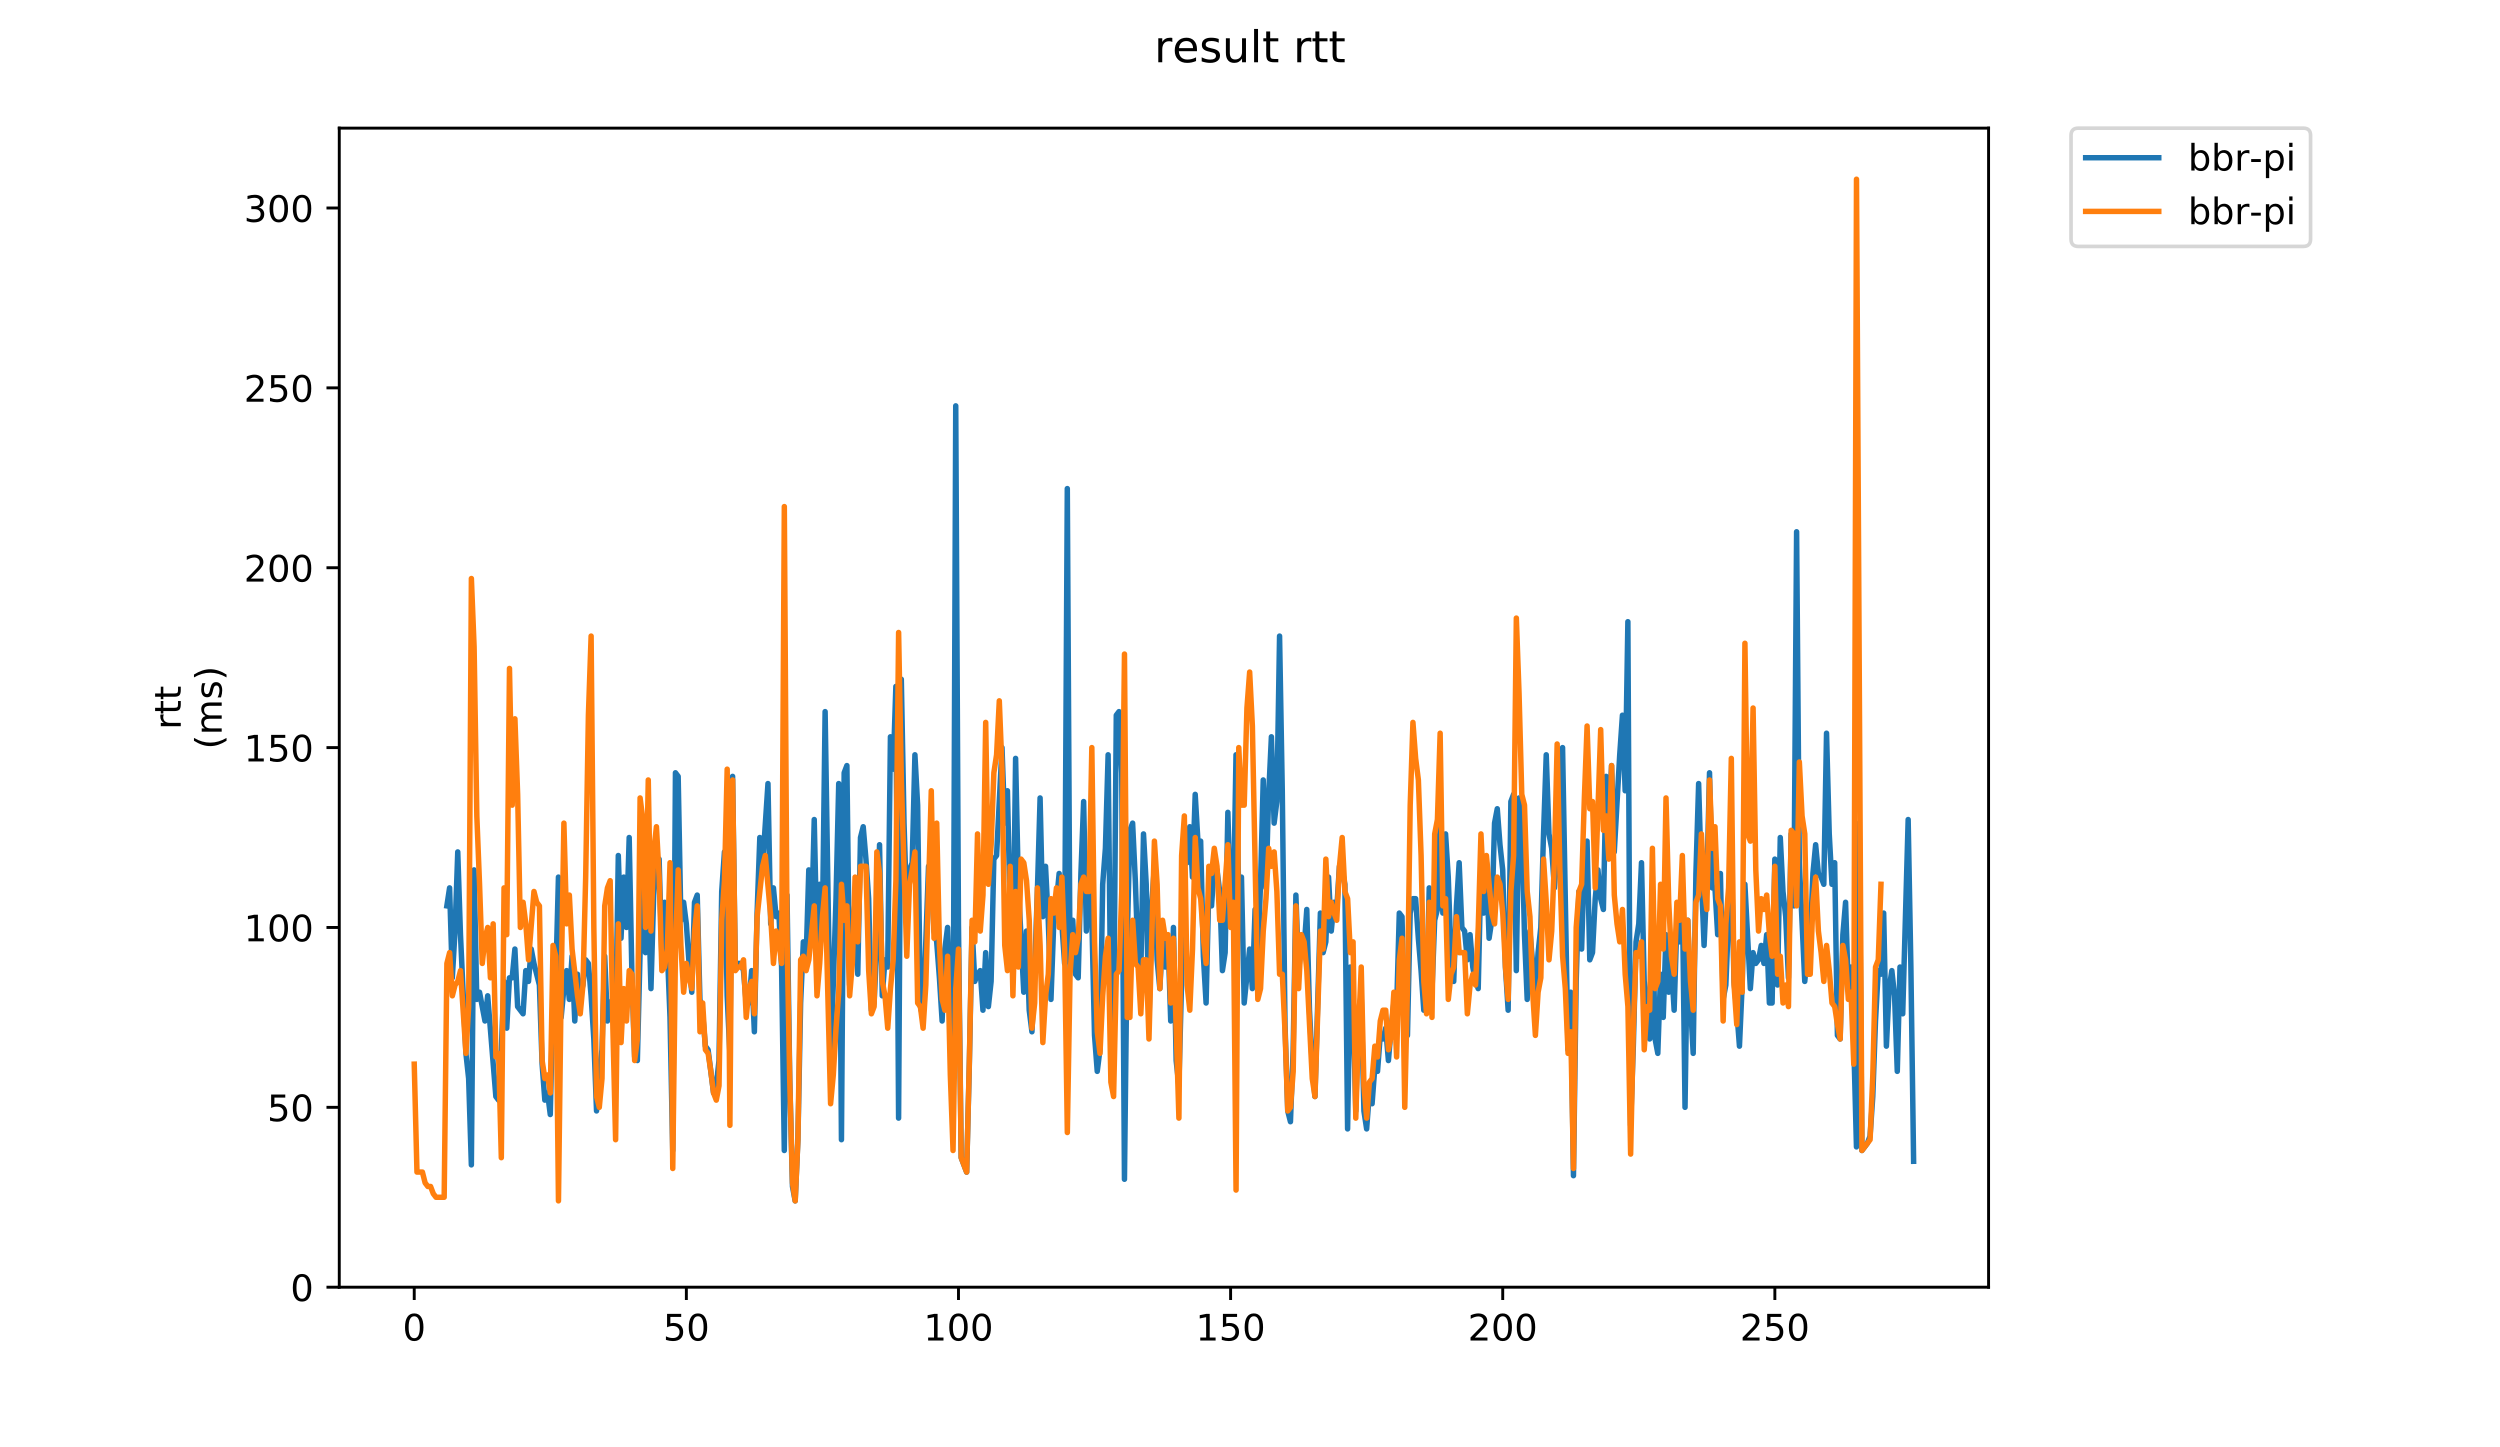 <?xml version="1.0" encoding="utf-8" standalone="no"?>
<!DOCTYPE svg PUBLIC "-//W3C//DTD SVG 1.1//EN"
  "http://www.w3.org/Graphics/SVG/1.1/DTD/svg11.dtd">
<!-- Created with matplotlib (https://matplotlib.org/) -->
<svg height="396pt" version="1.1" viewBox="0 0 684 396" width="684pt" xmlns="http://www.w3.org/2000/svg" xmlns:xlink="http://www.w3.org/1999/xlink">
 <defs>
  <style type="text/css">
*{stroke-linecap:butt;stroke-linejoin:round;}
  </style>
 </defs>
 <g id="figure_1">
  <g id="patch_1">
   <path d="M 0 396 
L 684 396 
L 684 0 
L 0 0 
z
" style="fill:#ffffff;"/>
  </g>
  <g id="axes_1">
   <g id="patch_2">
    <path d="M 92.824 352.174 
L 544.074 352.174 
L 544.074 35.062 
L 92.824 35.062 
z
" style="fill:#ffffff;"/>
   </g>
   <g id="matplotlib.axis_1">
    <g id="xtick_1">
     <g id="line2d_1">
      <defs>
       <path d="M 0 0 
L 0 3.5 
" id="m445459770a" style="stroke:#000000;stroke-width:0.8;"/>
      </defs>
      <g>
       <use style="stroke:#000000;stroke-width:0.8;" x="113.335" xlink:href="#m445459770a" y="352.174"/>
      </g>
     </g>
     <g id="text_1">
      <!-- 0 -->
      <defs>
       <path d="M 31.781 66.406 
Q 24.172 66.406 20.328 58.906 
Q 16.5 51.422 16.5 36.375 
Q 16.5 21.391 20.328 13.891 
Q 24.172 6.391 31.781 6.391 
Q 39.453 6.391 43.281 13.891 
Q 47.125 21.391 47.125 36.375 
Q 47.125 51.422 43.281 58.906 
Q 39.453 66.406 31.781 66.406 
z
M 31.781 74.219 
Q 44.047 74.219 50.516 64.516 
Q 56.984 54.828 56.984 36.375 
Q 56.984 17.969 50.516 8.266 
Q 44.047 -1.422 31.781 -1.422 
Q 19.531 -1.422 13.062 8.266 
Q 6.594 17.969 6.594 36.375 
Q 6.594 54.828 13.062 64.516 
Q 19.531 74.219 31.781 74.219 
z
" id="DejaVuSans-48"/>
      </defs>
      <g transform="translate(110.154 366.773)scale(0.1 -0.1)">
       <use xlink:href="#DejaVuSans-48"/>
      </g>
     </g>
    </g>
    <g id="xtick_2">
     <g id="line2d_2">
      <g>
       <use style="stroke:#000000;stroke-width:0.8;" x="187.788" xlink:href="#m445459770a" y="352.174"/>
      </g>
     </g>
     <g id="text_2">
      <!-- 50 -->
      <defs>
       <path d="M 10.797 72.906 
L 49.516 72.906 
L 49.516 64.594 
L 19.828 64.594 
L 19.828 46.734 
Q 21.969 47.469 24.109 47.828 
Q 26.266 48.188 28.422 48.188 
Q 40.625 48.188 47.75 41.5 
Q 54.891 34.812 54.891 23.391 
Q 54.891 11.625 47.562 5.094 
Q 40.234 -1.422 26.906 -1.422 
Q 22.312 -1.422 17.547 -0.641 
Q 12.797 0.141 7.719 1.703 
L 7.719 11.625 
Q 12.109 9.234 16.797 8.062 
Q 21.484 6.891 26.703 6.891 
Q 35.156 6.891 40.078 11.328 
Q 45.016 15.766 45.016 23.391 
Q 45.016 31 40.078 35.438 
Q 35.156 39.891 26.703 39.891 
Q 22.75 39.891 18.812 39.016 
Q 14.891 38.141 10.797 36.281 
z
" id="DejaVuSans-53"/>
      </defs>
      <g transform="translate(181.426 366.773)scale(0.1 -0.1)">
       <use xlink:href="#DejaVuSans-53"/>
       <use x="63.623" xlink:href="#DejaVuSans-48"/>
      </g>
     </g>
    </g>
    <g id="xtick_3">
     <g id="line2d_3">
      <g>
       <use style="stroke:#000000;stroke-width:0.8;" x="262.241" xlink:href="#m445459770a" y="352.174"/>
      </g>
     </g>
     <g id="text_3">
      <!-- 100 -->
      <defs>
       <path d="M 12.406 8.297 
L 28.516 8.297 
L 28.516 63.922 
L 10.984 60.406 
L 10.984 69.391 
L 28.422 72.906 
L 38.281 72.906 
L 38.281 8.297 
L 54.391 8.297 
L 54.391 0 
L 12.406 0 
z
" id="DejaVuSans-49"/>
      </defs>
      <g transform="translate(252.697 366.773)scale(0.1 -0.1)">
       <use xlink:href="#DejaVuSans-49"/>
       <use x="63.623" xlink:href="#DejaVuSans-48"/>
       <use x="127.246" xlink:href="#DejaVuSans-48"/>
      </g>
     </g>
    </g>
    <g id="xtick_4">
     <g id="line2d_4">
      <g>
       <use style="stroke:#000000;stroke-width:0.8;" x="336.694" xlink:href="#m445459770a" y="352.174"/>
      </g>
     </g>
     <g id="text_4">
      <!-- 150 -->
      <g transform="translate(327.15 366.773)scale(0.1 -0.1)">
       <use xlink:href="#DejaVuSans-49"/>
       <use x="63.623" xlink:href="#DejaVuSans-53"/>
       <use x="127.246" xlink:href="#DejaVuSans-48"/>
      </g>
     </g>
    </g>
    <g id="xtick_5">
     <g id="line2d_5">
      <g>
       <use style="stroke:#000000;stroke-width:0.8;" x="411.146" xlink:href="#m445459770a" y="352.174"/>
      </g>
     </g>
     <g id="text_5">
      <!-- 200 -->
      <defs>
       <path d="M 19.188 8.297 
L 53.609 8.297 
L 53.609 0 
L 7.328 0 
L 7.328 8.297 
Q 12.938 14.109 22.625 23.891 
Q 32.328 33.688 34.812 36.531 
Q 39.547 41.844 41.422 45.531 
Q 43.312 49.219 43.312 52.781 
Q 43.312 58.594 39.234 62.25 
Q 35.156 65.922 28.609 65.922 
Q 23.969 65.922 18.812 64.312 
Q 13.672 62.703 7.812 59.422 
L 7.812 69.391 
Q 13.766 71.781 18.938 73 
Q 24.125 74.219 28.422 74.219 
Q 39.75 74.219 46.484 68.547 
Q 53.219 62.891 53.219 53.422 
Q 53.219 48.922 51.531 44.891 
Q 49.859 40.875 45.406 35.406 
Q 44.188 33.984 37.641 27.219 
Q 31.109 20.453 19.188 8.297 
z
" id="DejaVuSans-50"/>
      </defs>
      <g transform="translate(401.603 366.773)scale(0.1 -0.1)">
       <use xlink:href="#DejaVuSans-50"/>
       <use x="63.623" xlink:href="#DejaVuSans-48"/>
       <use x="127.246" xlink:href="#DejaVuSans-48"/>
      </g>
     </g>
    </g>
    <g id="xtick_6">
     <g id="line2d_6">
      <g>
       <use style="stroke:#000000;stroke-width:0.8;" x="485.599" xlink:href="#m445459770a" y="352.174"/>
      </g>
     </g>
     <g id="text_6">
      <!-- 250 -->
      <g transform="translate(476.055 366.773)scale(0.1 -0.1)">
       <use xlink:href="#DejaVuSans-50"/>
       <use x="63.623" xlink:href="#DejaVuSans-53"/>
       <use x="127.246" xlink:href="#DejaVuSans-48"/>
      </g>
     </g>
    </g>
   </g>
   <g id="matplotlib.axis_2">
    <g id="ytick_1">
     <g id="line2d_7">
      <defs>
       <path d="M 0 0 
L -3.5 0 
" id="me72f654616" style="stroke:#000000;stroke-width:0.8;"/>
      </defs>
      <g>
       <use style="stroke:#000000;stroke-width:0.8;" x="92.824" xlink:href="#me72f654616" y="352.174"/>
      </g>
     </g>
     <g id="text_7">
      <!-- 0 -->
      <g transform="translate(79.461 355.973)scale(0.1 -0.1)">
       <use xlink:href="#DejaVuSans-48"/>
      </g>
     </g>
    </g>
    <g id="ytick_2">
     <g id="line2d_8">
      <g>
       <use style="stroke:#000000;stroke-width:0.8;" x="92.824" xlink:href="#me72f654616" y="302.964"/>
      </g>
     </g>
     <g id="text_8">
      <!-- 50 -->
      <g transform="translate(73.099 306.763)scale(0.1 -0.1)">
       <use xlink:href="#DejaVuSans-53"/>
       <use x="63.623" xlink:href="#DejaVuSans-48"/>
      </g>
     </g>
    </g>
    <g id="ytick_3">
     <g id="line2d_9">
      <g>
       <use style="stroke:#000000;stroke-width:0.8;" x="92.824" xlink:href="#me72f654616" y="253.753"/>
      </g>
     </g>
     <g id="text_9">
      <!-- 100 -->
      <g transform="translate(66.736 257.553)scale(0.1 -0.1)">
       <use xlink:href="#DejaVuSans-49"/>
       <use x="63.623" xlink:href="#DejaVuSans-48"/>
       <use x="127.246" xlink:href="#DejaVuSans-48"/>
      </g>
     </g>
    </g>
    <g id="ytick_4">
     <g id="line2d_10">
      <g>
       <use style="stroke:#000000;stroke-width:0.8;" x="92.824" xlink:href="#me72f654616" y="204.543"/>
      </g>
     </g>
     <g id="text_10">
      <!-- 150 -->
      <g transform="translate(66.736 208.342)scale(0.1 -0.1)">
       <use xlink:href="#DejaVuSans-49"/>
       <use x="63.623" xlink:href="#DejaVuSans-53"/>
       <use x="127.246" xlink:href="#DejaVuSans-48"/>
      </g>
     </g>
    </g>
    <g id="ytick_5">
     <g id="line2d_11">
      <g>
       <use style="stroke:#000000;stroke-width:0.8;" x="92.824" xlink:href="#me72f654616" y="155.333"/>
      </g>
     </g>
     <g id="text_11">
      <!-- 200 -->
      <g transform="translate(66.736 159.132)scale(0.1 -0.1)">
       <use xlink:href="#DejaVuSans-50"/>
       <use x="63.623" xlink:href="#DejaVuSans-48"/>
       <use x="127.246" xlink:href="#DejaVuSans-48"/>
      </g>
     </g>
    </g>
    <g id="ytick_6">
     <g id="line2d_12">
      <g>
       <use style="stroke:#000000;stroke-width:0.8;" x="92.824" xlink:href="#me72f654616" y="106.122"/>
      </g>
     </g>
     <g id="text_12">
      <!-- 250 -->
      <g transform="translate(66.736 109.922)scale(0.1 -0.1)">
       <use xlink:href="#DejaVuSans-50"/>
       <use x="63.623" xlink:href="#DejaVuSans-53"/>
       <use x="127.246" xlink:href="#DejaVuSans-48"/>
      </g>
     </g>
    </g>
    <g id="ytick_7">
     <g id="line2d_13">
      <g>
       <use style="stroke:#000000;stroke-width:0.8;" x="92.824" xlink:href="#me72f654616" y="56.912"/>
      </g>
     </g>
     <g id="text_13">
      <!-- 300 -->
      <defs>
       <path d="M 40.578 39.312 
Q 47.656 37.797 51.625 33 
Q 55.609 28.219 55.609 21.188 
Q 55.609 10.406 48.188 4.484 
Q 40.766 -1.422 27.094 -1.422 
Q 22.516 -1.422 17.656 -0.516 
Q 12.797 0.391 7.625 2.203 
L 7.625 11.719 
Q 11.719 9.328 16.594 8.109 
Q 21.484 6.891 26.812 6.891 
Q 36.078 6.891 40.938 10.547 
Q 45.797 14.203 45.797 21.188 
Q 45.797 27.641 41.281 31.266 
Q 36.766 34.906 28.719 34.906 
L 20.219 34.906 
L 20.219 43.016 
L 29.109 43.016 
Q 36.375 43.016 40.234 45.922 
Q 44.094 48.828 44.094 54.297 
Q 44.094 59.906 40.109 62.906 
Q 36.141 65.922 28.719 65.922 
Q 24.656 65.922 20.016 65.031 
Q 15.375 64.156 9.812 62.312 
L 9.812 71.094 
Q 15.438 72.656 20.344 73.438 
Q 25.25 74.219 29.594 74.219 
Q 40.828 74.219 47.359 69.109 
Q 53.906 64.016 53.906 55.328 
Q 53.906 49.266 50.438 45.094 
Q 46.969 40.922 40.578 39.312 
z
" id="DejaVuSans-51"/>
      </defs>
      <g transform="translate(66.736 60.711)scale(0.1 -0.1)">
       <use xlink:href="#DejaVuSans-51"/>
       <use x="63.623" xlink:href="#DejaVuSans-48"/>
       <use x="127.246" xlink:href="#DejaVuSans-48"/>
      </g>
     </g>
    </g>
    <g id="text_14">
     <!-- rtt -->
     <defs>
      <path d="M 41.109 46.297 
Q 39.594 47.172 37.812 47.578 
Q 36.031 48 33.891 48 
Q 26.266 48 22.188 43.047 
Q 18.109 38.094 18.109 28.812 
L 18.109 0 
L 9.078 0 
L 9.078 54.688 
L 18.109 54.688 
L 18.109 46.188 
Q 20.953 51.172 25.484 53.578 
Q 30.031 56 36.531 56 
Q 37.453 56 38.578 55.875 
Q 39.703 55.766 41.062 55.516 
z
" id="DejaVuSans-114"/>
      <path d="M 18.312 70.219 
L 18.312 54.688 
L 36.812 54.688 
L 36.812 47.703 
L 18.312 47.703 
L 18.312 18.016 
Q 18.312 11.328 20.141 9.422 
Q 21.969 7.516 27.594 7.516 
L 36.812 7.516 
L 36.812 0 
L 27.594 0 
Q 17.188 0 13.234 3.875 
Q 9.281 7.766 9.281 18.016 
L 9.281 47.703 
L 2.688 47.703 
L 2.688 54.688 
L 9.281 54.688 
L 9.281 70.219 
z
" id="DejaVuSans-116"/>
     </defs>
     <g transform="translate(49.459 199.594)rotate(-90)scale(0.1 -0.1)">
      <use xlink:href="#DejaVuSans-114"/>
      <use x="41.113" xlink:href="#DejaVuSans-116"/>
      <use x="80.322" xlink:href="#DejaVuSans-116"/>
     </g>
     <!-- (ms) -->
     <defs>
      <path d="M 31 75.875 
Q 24.469 64.656 21.281 53.656 
Q 18.109 42.672 18.109 31.391 
Q 18.109 20.125 21.312 9.062 
Q 24.516 -2 31 -13.188 
L 23.188 -13.188 
Q 15.875 -1.703 12.234 9.375 
Q 8.594 20.453 8.594 31.391 
Q 8.594 42.281 12.203 53.312 
Q 15.828 64.359 23.188 75.875 
z
" id="DejaVuSans-40"/>
      <path d="M 52 44.188 
Q 55.375 50.25 60.062 53.125 
Q 64.75 56 71.094 56 
Q 79.641 56 84.281 50.016 
Q 88.922 44.047 88.922 33.016 
L 88.922 0 
L 79.891 0 
L 79.891 32.719 
Q 79.891 40.578 77.094 44.375 
Q 74.312 48.188 68.609 48.188 
Q 61.625 48.188 57.562 43.547 
Q 53.516 38.922 53.516 30.906 
L 53.516 0 
L 44.484 0 
L 44.484 32.719 
Q 44.484 40.625 41.703 44.406 
Q 38.922 48.188 33.109 48.188 
Q 26.219 48.188 22.156 43.531 
Q 18.109 38.875 18.109 30.906 
L 18.109 0 
L 9.078 0 
L 9.078 54.688 
L 18.109 54.688 
L 18.109 46.188 
Q 21.188 51.219 25.484 53.609 
Q 29.781 56 35.688 56 
Q 41.656 56 45.828 52.969 
Q 50 49.953 52 44.188 
z
" id="DejaVuSans-109"/>
      <path d="M 44.281 53.078 
L 44.281 44.578 
Q 40.484 46.531 36.375 47.5 
Q 32.281 48.484 27.875 48.484 
Q 21.188 48.484 17.844 46.438 
Q 14.5 44.391 14.5 40.281 
Q 14.5 37.156 16.891 35.375 
Q 19.281 33.594 26.516 31.984 
L 29.594 31.297 
Q 39.156 29.25 43.188 25.516 
Q 47.219 21.781 47.219 15.094 
Q 47.219 7.469 41.188 3.016 
Q 35.156 -1.422 24.609 -1.422 
Q 20.219 -1.422 15.453 -0.562 
Q 10.688 0.297 5.422 2 
L 5.422 11.281 
Q 10.406 8.688 15.234 7.391 
Q 20.062 6.109 24.812 6.109 
Q 31.156 6.109 34.562 8.281 
Q 37.984 10.453 37.984 14.406 
Q 37.984 18.062 35.516 20.016 
Q 33.062 21.969 24.703 23.781 
L 21.578 24.516 
Q 13.234 26.266 9.516 29.906 
Q 5.812 33.547 5.812 39.891 
Q 5.812 47.609 11.281 51.797 
Q 16.75 56 26.812 56 
Q 31.781 56 36.172 55.266 
Q 40.578 54.547 44.281 53.078 
z
" id="DejaVuSans-115"/>
      <path d="M 8.016 75.875 
L 15.828 75.875 
Q 23.141 64.359 26.781 53.312 
Q 30.422 42.281 30.422 31.391 
Q 30.422 20.453 26.781 9.375 
Q 23.141 -1.703 15.828 -13.188 
L 8.016 -13.188 
Q 14.5 -2 17.703 9.062 
Q 20.906 20.125 20.906 31.391 
Q 20.906 42.672 17.703 53.656 
Q 14.5 64.656 8.016 75.875 
z
" id="DejaVuSans-41"/>
     </defs>
     <g transform="translate(60.657 204.995)rotate(-90)scale(0.1 -0.1)">
      <use xlink:href="#DejaVuSans-40"/>
      <use x="39.014" xlink:href="#DejaVuSans-109"/>
      <use x="136.426" xlink:href="#DejaVuSans-115"/>
      <use x="188.525" xlink:href="#DejaVuSans-41"/>
     </g>
    </g>
   </g>
   <g id="line2d_14">
    <path clip-path="url(#pecdb3841db)" d="M 122.262 247.848 
L 123.007 242.927 
L 123.751 267.532 
L 124.496 254.738 
L 125.24 233.085 
L 125.985 255.722 
L 127.474 288.201 
L 128.218 295.09 
L 128.963 318.711 
L 129.707 238.006 
L 130.452 273.438 
L 131.196 271.469 
L 132.686 279.343 
L 133.43 272.453 
L 135.664 300.011 
L 136.408 300.995 
L 137.153 287.216 
L 137.897 268.517 
L 138.642 281.311 
L 139.386 267.532 
L 140.131 267.532 
L 140.875 259.659 
L 141.62 275.406 
L 143.109 277.374 
L 143.853 265.564 
L 144.598 268.517 
L 145.343 259.659 
L 146.087 263.595 
L 147.576 269.501 
L 148.321 291.153 
L 149.065 300.995 
L 149.81 299.027 
L 150.554 304.932 
L 151.299 272.453 
L 152.043 268.517 
L 152.788 239.975 
L 153.532 278.359 
L 154.277 270.485 
L 155.021 265.564 
L 155.766 273.438 
L 156.51 261.627 
L 157.255 279.343 
L 157.999 266.548 
L 158.744 272.453 
L 159.489 269.501 
L 160.233 262.611 
L 160.978 263.595 
L 161.722 272.453 
L 162.467 284.264 
L 163.211 303.948 
L 163.956 293.122 
L 164.7 287.216 
L 165.445 261.627 
L 166.189 279.343 
L 166.934 274.422 
L 167.678 273.438 
L 168.423 281.311 
L 169.167 234.069 
L 169.912 256.706 
L 170.656 239.975 
L 171.401 253.753 
L 172.146 229.148 
L 172.89 266.548 
L 173.635 289.185 
L 174.379 290.169 
L 175.124 260.643 
L 175.868 226.196 
L 176.613 260.643 
L 177.357 243.911 
L 178.102 270.485 
L 178.846 244.896 
L 179.591 236.038 
L 180.335 235.053 
L 181.08 261.627 
L 181.824 246.864 
L 182.569 259.659 
L 183.313 278.359 
L 184.058 314.774 
L 184.802 211.432 
L 185.547 212.417 
L 186.292 251.785 
L 187.036 246.864 
L 187.781 252.769 
L 188.525 263.595 
L 189.27 271.469 
L 190.014 246.864 
L 190.759 244.896 
L 191.503 273.438 
L 192.248 277.374 
L 192.992 286.232 
L 193.737 287.216 
L 195.226 299.027 
L 195.97 297.059 
L 196.715 290.169 
L 197.459 243.911 
L 198.204 233.085 
L 198.949 272.453 
L 199.693 288.201 
L 200.438 212.417 
L 201.182 264.58 
L 201.927 263.595 
L 202.671 263.595 
L 203.416 265.564 
L 204.16 274.422 
L 204.905 274.422 
L 205.649 265.564 
L 206.394 282.295 
L 207.138 249.817 
L 207.883 229.148 
L 208.627 237.022 
L 210.116 214.385 
L 210.861 252.769 
L 211.605 242.927 
L 212.35 250.801 
L 213.095 249.817 
L 213.839 264.58 
L 214.584 314.774 
L 215.328 244.896 
L 216.073 295.09 
L 216.817 324.616 
L 217.562 328.553 
L 218.306 311.822 
L 219.051 274.422 
L 219.795 257.69 
L 220.54 262.611 
L 221.284 238.006 
L 222.029 253.753 
L 222.773 224.227 
L 223.518 258.674 
L 224.262 241.943 
L 225.007 253.753 
L 225.751 194.701 
L 227.241 288.201 
L 227.985 269.501 
L 228.73 245.88 
L 229.474 214.385 
L 230.219 311.822 
L 230.963 211.432 
L 231.708 209.464 
L 232.452 269.501 
L 233.197 254.738 
L 233.941 246.864 
L 234.686 266.548 
L 235.43 229.148 
L 236.175 226.196 
L 236.919 235.053 
L 237.664 245.88 
L 238.408 276.39 
L 239.153 274.422 
L 239.898 258.674 
L 240.642 231.117 
L 241.387 272.453 
L 242.131 262.611 
L 242.876 264.58 
L 243.62 201.59 
L 244.365 210.448 
L 245.109 187.812 
L 245.854 305.916 
L 246.598 185.843 
L 247.343 225.211 
L 248.087 248.832 
L 248.832 238.006 
L 249.576 236.038 
L 250.321 206.511 
L 251.065 220.29 
L 251.81 275.406 
L 252.554 278.359 
L 254.044 237.022 
L 254.788 238.99 
L 255.533 254.738 
L 256.277 257.69 
L 257.022 267.532 
L 257.766 279.343 
L 258.511 259.659 
L 259.255 253.753 
L 260.744 297.059 
L 261.489 111.043 
L 262.233 252.769 
L 262.978 316.743 
L 264.467 320.68 
L 265.211 291.153 
L 265.956 253.753 
L 266.701 268.517 
L 267.445 266.548 
L 268.19 265.564 
L 268.934 276.39 
L 269.679 260.643 
L 270.423 275.406 
L 271.168 268.517 
L 271.912 235.053 
L 272.657 234.069 
L 274.146 204.543 
L 274.89 225.211 
L 275.635 216.354 
L 276.379 249.817 
L 277.124 264.58 
L 277.868 207.496 
L 278.613 241.943 
L 280.102 271.469 
L 280.847 254.738 
L 281.591 276.39 
L 282.336 282.295 
L 283.08 265.564 
L 283.825 243.911 
L 284.569 218.322 
L 285.314 250.801 
L 286.058 237.022 
L 286.803 251.785 
L 287.547 273.438 
L 288.292 252.769 
L 289.036 246.864 
L 289.781 238.99 
L 290.525 252.769 
L 291.27 263.595 
L 292.014 133.68 
L 292.759 265.564 
L 293.504 251.785 
L 294.248 266.548 
L 294.993 267.532 
L 295.737 238.99 
L 296.482 219.306 
L 297.226 254.738 
L 297.971 239.975 
L 298.715 250.801 
L 299.46 283.28 
L 300.204 293.122 
L 300.949 287.216 
L 301.693 241.943 
L 302.438 232.101 
L 303.182 206.511 
L 303.927 277.374 
L 304.671 284.264 
L 305.416 195.685 
L 306.16 194.701 
L 306.905 211.432 
L 307.65 322.648 
L 308.394 257.69 
L 309.139 227.18 
L 309.883 225.211 
L 310.628 240.959 
L 311.372 262.611 
L 312.117 266.548 
L 312.861 228.164 
L 313.606 241.943 
L 314.35 280.327 
L 315.095 247.848 
L 315.839 237.022 
L 316.584 262.611 
L 317.328 270.485 
L 318.073 256.706 
L 318.817 264.58 
L 319.562 256.706 
L 320.307 279.343 
L 321.051 253.753 
L 321.796 290.169 
L 322.54 297.059 
L 323.285 268.517 
L 324.029 227.18 
L 324.774 236.038 
L 325.518 226.196 
L 326.263 239.975 
L 327.007 217.338 
L 327.752 230.132 
L 328.496 230.132 
L 329.241 261.627 
L 329.985 274.422 
L 330.73 242.927 
L 331.474 247.848 
L 332.219 237.022 
L 332.963 238.006 
L 333.708 243.911 
L 334.453 265.564 
L 335.197 260.643 
L 335.942 222.259 
L 336.686 248.832 
L 337.431 249.817 
L 338.175 206.511 
L 338.92 244.896 
L 339.664 239.975 
L 340.409 274.422 
L 341.898 259.659 
L 342.642 270.485 
L 343.387 248.832 
L 344.131 262.611 
L 344.876 241.943 
L 345.62 213.401 
L 346.365 242.927 
L 347.109 217.338 
L 347.854 201.59 
L 348.599 225.211 
L 349.343 219.306 
L 350.088 174.033 
L 350.832 216.354 
L 351.577 280.327 
L 352.321 303.948 
L 353.066 306.901 
L 353.81 287.216 
L 354.555 244.896 
L 355.299 265.564 
L 356.044 258.674 
L 356.788 259.659 
L 357.533 248.832 
L 358.277 276.39 
L 359.022 291.153 
L 359.766 300.011 
L 361.256 249.817 
L 362 260.643 
L 362.745 257.69 
L 363.489 239.975 
L 364.234 254.738 
L 364.978 246.864 
L 365.723 248.832 
L 366.467 237.022 
L 367.212 238.006 
L 367.956 241.943 
L 368.701 308.869 
L 369.445 264.58 
L 370.19 273.438 
L 370.934 303.948 
L 371.679 276.39 
L 372.423 272.453 
L 373.168 303.948 
L 373.912 308.869 
L 374.657 299.027 
L 375.402 301.98 
L 376.146 292.138 
L 376.891 293.122 
L 377.635 283.28 
L 378.38 284.264 
L 379.124 281.311 
L 379.869 290.169 
L 380.613 281.311 
L 381.358 274.422 
L 382.102 276.39 
L 382.847 249.817 
L 383.591 250.801 
L 384.336 284.264 
L 385.08 283.28 
L 385.825 249.817 
L 386.569 245.88 
L 387.314 245.88 
L 388.059 256.706 
L 388.803 265.564 
L 389.548 276.39 
L 390.292 274.422 
L 391.037 242.927 
L 391.781 271.469 
L 392.526 251.785 
L 393.27 248.832 
L 394.015 225.211 
L 394.759 249.817 
L 395.504 228.164 
L 396.248 239.975 
L 396.993 261.627 
L 397.737 268.517 
L 398.482 247.848 
L 399.226 236.038 
L 399.971 253.753 
L 400.715 254.738 
L 401.46 262.611 
L 402.205 255.722 
L 402.949 264.58 
L 403.694 268.517 
L 404.438 270.485 
L 405.183 238.006 
L 405.927 249.817 
L 406.672 236.038 
L 407.416 256.706 
L 408.161 251.785 
L 408.905 225.211 
L 409.65 221.275 
L 410.394 231.117 
L 411.139 238.006 
L 411.883 264.58 
L 412.628 276.39 
L 413.372 219.306 
L 414.117 217.338 
L 414.862 265.564 
L 415.606 218.322 
L 416.351 225.211 
L 417.095 255.722 
L 417.84 273.438 
L 418.584 254.738 
L 420.073 272.453 
L 420.818 260.643 
L 421.562 253.753 
L 422.307 228.164 
L 423.051 206.511 
L 423.796 228.164 
L 424.54 232.101 
L 425.285 242.927 
L 426.029 233.085 
L 426.774 229.148 
L 427.518 204.543 
L 429.008 287.216 
L 429.752 271.469 
L 430.497 321.664 
L 431.241 268.517 
L 431.986 243.911 
L 432.73 259.659 
L 433.475 235.053 
L 434.219 230.132 
L 434.964 262.611 
L 435.708 260.643 
L 436.453 245.88 
L 437.197 238.006 
L 437.942 245.88 
L 438.686 248.832 
L 439.431 212.417 
L 440.175 227.18 
L 440.92 209.464 
L 441.665 233.085 
L 443.154 206.511 
L 443.898 195.685 
L 444.643 216.354 
L 445.387 170.096 
L 446.132 307.885 
L 446.876 286.232 
L 447.621 257.69 
L 448.365 252.769 
L 449.11 236.038 
L 449.854 268.517 
L 450.599 273.438 
L 451.343 284.264 
L 452.088 247.848 
L 452.832 284.264 
L 453.577 288.201 
L 454.321 266.548 
L 455.066 278.359 
L 455.811 255.722 
L 456.555 271.469 
L 457.3 263.595 
L 458.044 276.39 
L 458.789 252.769 
L 459.533 257.69 
L 460.278 243.911 
L 461.022 302.964 
L 461.767 251.785 
L 462.511 274.422 
L 463.256 288.201 
L 464 238.99 
L 464.745 214.385 
L 465.489 239.975 
L 466.234 258.674 
L 466.978 241.943 
L 467.723 211.432 
L 468.467 242.927 
L 469.212 242.927 
L 469.957 255.722 
L 470.701 238.99 
L 471.446 273.438 
L 472.19 269.501 
L 473.679 233.085 
L 474.424 268.517 
L 475.168 276.39 
L 475.913 286.232 
L 476.657 269.501 
L 477.402 241.943 
L 478.891 270.485 
L 479.635 260.643 
L 480.38 263.595 
L 481.124 262.611 
L 481.869 258.674 
L 482.614 263.595 
L 483.358 255.722 
L 484.103 274.422 
L 484.847 274.422 
L 485.592 235.053 
L 486.336 269.501 
L 487.081 229.148 
L 487.825 243.911 
L 488.57 250.801 
L 489.314 267.532 
L 490.059 228.164 
L 490.803 247.848 
L 491.548 145.491 
L 492.292 236.038 
L 493.781 268.517 
L 494.526 260.643 
L 495.27 257.69 
L 496.015 238.99 
L 496.76 231.117 
L 497.504 238.99 
L 498.249 239.975 
L 498.993 241.943 
L 499.738 200.606 
L 500.482 228.164 
L 501.227 241.943 
L 501.971 236.038 
L 502.716 283.28 
L 503.46 284.264 
L 504.205 255.722 
L 504.949 246.864 
L 505.694 270.485 
L 506.438 264.58 
L 507.183 285.248 
L 507.927 313.79 
L 508.672 225.211 
L 509.417 314.774 
L 510.906 312.806 
L 511.65 310.837 
L 512.395 300.011 
L 513.139 279.343 
L 513.884 265.564 
L 514.628 266.548 
L 515.373 249.817 
L 516.117 286.232 
L 516.862 270.485 
L 517.606 265.564 
L 518.351 272.453 
L 519.095 293.122 
L 519.84 264.58 
L 520.584 277.374 
L 522.073 224.227 
L 522.818 264.58 
L 523.563 317.727 
L 523.563 317.727 
" style="fill:none;stroke:#1f77b4;stroke-linecap:square;stroke-width:1.5;"/>
   </g>
   <g id="line2d_15">
    <path clip-path="url(#pecdb3841db)" d="M 113.335 291.153 
L 114.08 320.68 
L 115.569 320.68 
L 116.313 323.632 
L 117.058 324.616 
L 117.802 324.616 
L 118.547 326.585 
L 119.291 327.569 
L 121.525 327.569 
L 122.27 263.595 
L 123.014 260.643 
L 123.759 272.453 
L 124.503 269.501 
L 125.248 268.517 
L 125.992 265.564 
L 127.481 288.201 
L 128.226 275.406 
L 128.97 158.285 
L 129.715 176.985 
L 130.459 223.243 
L 131.204 241.943 
L 131.948 263.595 
L 132.693 256.706 
L 133.438 253.753 
L 134.182 267.532 
L 134.927 252.769 
L 135.671 289.185 
L 136.416 288.201 
L 137.16 316.743 
L 137.905 242.927 
L 138.649 255.722 
L 139.394 182.89 
L 140.138 220.29 
L 140.883 196.669 
L 141.627 217.338 
L 142.372 253.753 
L 143.116 246.864 
L 143.861 252.769 
L 144.605 262.611 
L 146.094 243.911 
L 146.839 246.864 
L 147.584 247.848 
L 148.328 290.169 
L 149.073 295.09 
L 149.817 294.106 
L 150.562 299.027 
L 151.306 258.674 
L 152.051 261.627 
L 152.795 328.553 
L 153.54 269.501 
L 154.284 225.211 
L 155.029 252.769 
L 155.773 244.896 
L 156.518 259.659 
L 158.007 272.453 
L 158.751 277.374 
L 159.496 269.501 
L 160.241 239.975 
L 160.985 195.685 
L 161.73 174.033 
L 162.474 253.753 
L 163.219 300.011 
L 163.963 302.964 
L 164.708 295.09 
L 165.452 247.848 
L 166.197 242.927 
L 166.941 240.959 
L 167.686 281.311 
L 168.43 311.822 
L 169.175 252.769 
L 169.919 285.248 
L 170.664 270.485 
L 171.408 279.343 
L 172.153 265.564 
L 172.897 266.548 
L 173.642 290.169 
L 174.387 284.264 
L 175.131 218.322 
L 175.876 224.227 
L 176.62 253.753 
L 177.365 213.401 
L 178.109 254.738 
L 178.854 233.085 
L 179.598 226.196 
L 180.343 239.975 
L 181.087 265.564 
L 181.832 264.58 
L 182.576 259.659 
L 183.321 236.038 
L 184.065 319.695 
L 184.81 259.659 
L 185.554 238.006 
L 186.299 258.674 
L 187.044 271.469 
L 187.788 263.595 
L 188.533 267.532 
L 189.277 270.485 
L 190.022 254.738 
L 190.766 247.848 
L 191.511 282.295 
L 192.255 274.422 
L 193 287.216 
L 193.744 288.201 
L 194.489 293.122 
L 195.233 299.027 
L 195.978 300.995 
L 196.722 297.059 
L 197.467 251.785 
L 198.211 240.959 
L 198.956 210.448 
L 199.7 307.885 
L 200.445 213.401 
L 201.19 265.564 
L 201.934 264.58 
L 202.679 264.58 
L 203.423 262.611 
L 204.168 278.359 
L 204.912 270.485 
L 205.657 268.517 
L 206.401 277.374 
L 207.146 250.801 
L 208.635 237.022 
L 209.379 234.069 
L 210.868 250.801 
L 211.613 263.595 
L 212.357 254.738 
L 213.102 257.69 
L 213.846 263.595 
L 214.591 138.601 
L 215.336 256.706 
L 216.08 296.074 
L 216.825 323.632 
L 217.569 328.553 
L 218.314 311.822 
L 219.058 262.611 
L 219.803 261.627 
L 220.547 265.564 
L 221.292 262.611 
L 222.781 247.848 
L 223.525 272.453 
L 224.27 263.595 
L 225.014 250.801 
L 225.759 242.927 
L 227.248 301.98 
L 227.993 294.106 
L 228.737 281.311 
L 229.482 271.469 
L 230.226 241.943 
L 230.971 251.785 
L 231.715 247.848 
L 232.46 272.453 
L 233.204 263.595 
L 233.949 239.975 
L 234.693 257.69 
L 235.438 237.022 
L 236.927 237.022 
L 237.671 265.564 
L 238.416 277.374 
L 239.16 275.406 
L 239.905 233.085 
L 240.649 238.99 
L 241.394 268.517 
L 242.139 272.453 
L 242.883 281.311 
L 243.628 270.485 
L 244.372 262.611 
L 245.117 240.959 
L 245.861 173.048 
L 246.606 213.401 
L 248.095 261.627 
L 248.839 241.943 
L 249.584 238.006 
L 250.328 233.085 
L 251.073 274.422 
L 251.817 275.406 
L 252.562 281.311 
L 253.306 269.501 
L 254.796 216.354 
L 255.54 256.706 
L 256.285 225.211 
L 257.029 258.674 
L 257.774 273.438 
L 258.518 276.39 
L 259.263 261.627 
L 260.007 294.106 
L 260.752 314.774 
L 261.496 270.485 
L 262.241 259.659 
L 262.985 316.743 
L 264.474 320.68 
L 265.219 290.169 
L 265.963 251.785 
L 266.708 257.69 
L 267.452 228.164 
L 268.197 254.738 
L 268.942 244.896 
L 269.686 197.654 
L 270.431 241.943 
L 271.175 231.117 
L 271.92 211.432 
L 272.664 206.511 
L 273.409 191.748 
L 274.153 210.448 
L 274.898 258.674 
L 275.642 265.564 
L 276.387 237.022 
L 277.131 272.453 
L 277.876 243.911 
L 278.62 264.58 
L 279.365 235.053 
L 280.109 236.038 
L 280.854 240.959 
L 281.599 251.785 
L 282.343 281.311 
L 283.088 274.422 
L 283.832 242.927 
L 284.577 258.674 
L 285.321 285.248 
L 286.066 272.453 
L 286.81 266.548 
L 287.555 245.88 
L 288.299 249.817 
L 289.044 242.927 
L 289.788 253.753 
L 290.533 239.975 
L 291.277 259.659 
L 292.022 309.853 
L 292.766 266.548 
L 293.511 255.722 
L 294.255 260.643 
L 295 256.706 
L 295.745 241.943 
L 296.489 239.975 
L 297.234 243.911 
L 297.978 243.911 
L 298.723 204.543 
L 299.467 257.69 
L 300.212 282.295 
L 300.956 288.201 
L 301.701 272.453 
L 302.445 261.627 
L 303.19 256.706 
L 303.934 296.074 
L 304.679 300.011 
L 305.423 266.548 
L 306.168 265.564 
L 306.912 243.911 
L 307.657 178.954 
L 308.402 278.359 
L 309.146 278.359 
L 309.891 251.785 
L 310.635 263.595 
L 311.38 264.58 
L 312.124 277.374 
L 312.869 262.611 
L 313.613 262.611 
L 314.358 284.264 
L 315.847 230.132 
L 316.591 241.943 
L 317.336 270.485 
L 318.08 251.785 
L 318.825 256.706 
L 319.569 255.722 
L 320.314 274.422 
L 321.058 256.706 
L 322.548 305.916 
L 323.292 234.069 
L 324.037 223.243 
L 324.781 269.501 
L 325.526 276.39 
L 326.27 259.659 
L 327.015 229.148 
L 327.759 242.927 
L 328.504 245.88 
L 329.248 256.706 
L 329.993 263.595 
L 330.737 237.022 
L 331.482 238.99 
L 332.226 232.101 
L 332.971 237.022 
L 333.715 251.785 
L 334.46 251.785 
L 335.949 231.117 
L 336.694 253.753 
L 337.438 246.864 
L 338.183 325.601 
L 338.927 204.543 
L 339.672 220.29 
L 340.416 220.29 
L 341.161 193.717 
L 341.905 183.875 
L 342.65 198.638 
L 344.139 273.438 
L 344.883 270.485 
L 345.628 254.738 
L 346.372 245.88 
L 347.117 232.101 
L 347.861 237.022 
L 348.606 233.085 
L 349.351 243.911 
L 350.095 266.548 
L 350.84 266.548 
L 351.584 282.295 
L 352.329 303.948 
L 353.073 302.964 
L 353.818 293.122 
L 354.562 247.848 
L 355.307 270.485 
L 356.051 255.722 
L 356.796 257.69 
L 357.54 265.564 
L 359.029 295.09 
L 359.774 300.011 
L 361.263 254.738 
L 362.007 259.659 
L 362.752 235.053 
L 363.497 250.801 
L 364.241 246.864 
L 364.986 249.817 
L 365.73 251.785 
L 366.475 237.022 
L 367.219 229.148 
L 367.964 243.911 
L 368.708 245.88 
L 369.453 260.643 
L 370.197 257.69 
L 370.942 305.916 
L 371.686 282.295 
L 372.431 264.58 
L 373.175 297.059 
L 373.92 305.916 
L 374.664 296.074 
L 375.409 295.09 
L 376.154 286.232 
L 376.898 289.185 
L 377.643 279.343 
L 378.387 276.39 
L 379.132 276.39 
L 379.876 287.216 
L 380.621 283.28 
L 381.365 271.469 
L 382.11 289.185 
L 382.854 262.611 
L 383.599 256.706 
L 384.343 302.964 
L 385.088 269.501 
L 385.832 220.29 
L 386.577 197.654 
L 387.321 207.496 
L 388.066 213.401 
L 388.81 234.069 
L 389.555 268.517 
L 390.3 277.374 
L 391.044 246.864 
L 391.789 278.359 
L 392.533 228.164 
L 393.278 224.227 
L 394.022 200.606 
L 394.767 247.848 
L 395.511 245.88 
L 396.256 273.438 
L 397 266.548 
L 397.745 264.58 
L 398.489 250.801 
L 399.234 260.643 
L 400.723 260.643 
L 401.467 277.374 
L 402.212 269.501 
L 402.957 266.548 
L 403.701 269.501 
L 404.446 253.753 
L 405.19 228.164 
L 405.935 243.911 
L 406.679 234.069 
L 408.168 249.817 
L 408.913 252.769 
L 409.657 239.975 
L 410.402 241.943 
L 411.146 249.817 
L 411.891 264.58 
L 412.635 273.438 
L 413.38 243.911 
L 414.124 234.069 
L 414.869 169.112 
L 415.613 189.78 
L 416.358 217.338 
L 417.103 220.29 
L 417.847 243.911 
L 418.592 250.801 
L 419.336 271.469 
L 420.081 283.28 
L 420.825 271.469 
L 421.57 267.532 
L 422.314 235.053 
L 423.059 246.864 
L 423.803 262.611 
L 424.548 254.738 
L 425.292 235.053 
L 426.037 203.559 
L 426.781 238.006 
L 427.526 261.627 
L 428.27 270.485 
L 429.015 288.201 
L 429.76 282.295 
L 430.504 319.695 
L 431.249 253.753 
L 431.993 243.911 
L 432.738 241.943 
L 433.482 218.322 
L 434.227 198.638 
L 434.971 221.275 
L 435.716 219.306 
L 436.46 242.927 
L 437.949 199.622 
L 438.694 227.18 
L 439.438 223.243 
L 440.183 235.053 
L 440.927 209.464 
L 441.672 244.896 
L 442.416 252.769 
L 443.161 257.69 
L 443.906 248.832 
L 444.65 266.548 
L 445.395 275.406 
L 446.139 315.758 
L 446.884 281.311 
L 447.628 260.643 
L 448.373 261.627 
L 449.117 257.69 
L 449.862 287.216 
L 450.606 275.406 
L 451.351 276.39 
L 452.095 232.101 
L 452.84 270.485 
L 453.584 268.517 
L 454.329 241.943 
L 455.073 259.659 
L 455.818 218.322 
L 456.563 246.864 
L 457.307 261.627 
L 458.052 266.548 
L 458.796 246.864 
L 459.541 251.785 
L 460.285 234.069 
L 461.03 259.659 
L 461.774 251.785 
L 462.519 268.517 
L 463.263 276.39 
L 464.008 246.864 
L 464.752 244.896 
L 465.497 228.164 
L 466.241 242.927 
L 466.986 248.832 
L 467.73 213.401 
L 468.475 232.101 
L 469.219 226.196 
L 469.964 245.88 
L 470.709 247.848 
L 471.453 279.343 
L 472.198 252.769 
L 472.942 242.927 
L 473.687 207.496 
L 474.431 269.501 
L 475.176 280.327 
L 475.92 257.69 
L 476.665 271.469 
L 477.409 176.001 
L 478.154 228.164 
L 478.898 230.132 
L 479.643 193.717 
L 480.387 238.006 
L 481.132 254.738 
L 481.876 245.88 
L 482.621 248.832 
L 483.365 244.896 
L 484.11 255.722 
L 484.855 261.627 
L 485.599 237.022 
L 486.344 266.548 
L 487.088 261.627 
L 487.833 274.422 
L 488.577 269.501 
L 489.322 275.406 
L 490.066 227.18 
L 490.811 228.164 
L 491.555 247.848 
L 492.3 208.48 
L 493.044 223.243 
L 493.789 228.164 
L 494.533 266.548 
L 495.278 266.548 
L 496.022 246.864 
L 496.767 239.975 
L 497.512 254.738 
L 498.256 260.643 
L 499.001 268.517 
L 499.745 258.674 
L 500.49 265.564 
L 501.234 274.422 
L 501.979 275.406 
L 502.723 280.327 
L 503.468 284.264 
L 504.212 258.674 
L 504.957 262.611 
L 505.701 273.438 
L 506.446 271.469 
L 507.19 291.153 
L 507.935 49.038 
L 509.424 314.774 
L 511.658 311.822 
L 512.402 294.106 
L 513.147 264.58 
L 513.891 262.611 
L 514.636 241.943 
L 514.636 241.943 
" style="fill:none;stroke:#ff7f0e;stroke-linecap:square;stroke-width:1.5;"/>
   </g>
   <g id="patch_3">
    <path d="M 92.824 352.174 
L 92.824 35.062 
" style="fill:none;stroke:#000000;stroke-linecap:square;stroke-linejoin:miter;stroke-width:0.8;"/>
   </g>
   <g id="patch_4">
    <path d="M 544.074 352.174 
L 544.074 35.062 
" style="fill:none;stroke:#000000;stroke-linecap:square;stroke-linejoin:miter;stroke-width:0.8;"/>
   </g>
   <g id="patch_5">
    <path d="M 92.824 352.174 
L 544.074 352.174 
" style="fill:none;stroke:#000000;stroke-linecap:square;stroke-linejoin:miter;stroke-width:0.8;"/>
   </g>
   <g id="patch_6">
    <path d="M 92.824 35.062 
L 544.074 35.062 
" style="fill:none;stroke:#000000;stroke-linecap:square;stroke-linejoin:miter;stroke-width:0.8;"/>
   </g>
   <g id="legend_1">
    <g id="patch_7">
     <path d="M 568.636 67.419 
L 630.169 67.419 
Q 632.169 67.419 632.169 65.419 
L 632.169 37.062 
Q 632.169 35.062 630.169 35.062 
L 568.636 35.062 
Q 566.636 35.062 566.636 37.062 
L 566.636 65.419 
Q 566.636 67.419 568.636 67.419 
z
" style="fill:#ffffff;opacity:0.8;stroke:#cccccc;stroke-linejoin:miter;"/>
    </g>
    <g id="line2d_16">
     <path d="M 570.636 43.161 
L 590.636 43.161 
" style="fill:none;stroke:#1f77b4;stroke-linecap:square;stroke-width:1.5;"/>
    </g>
    <g id="line2d_17"/>
    <g id="text_15">
     <!-- bbr-pi -->
     <defs>
      <path d="M 48.688 27.297 
Q 48.688 37.203 44.609 42.844 
Q 40.531 48.484 33.406 48.484 
Q 26.266 48.484 22.188 42.844 
Q 18.109 37.203 18.109 27.297 
Q 18.109 17.391 22.188 11.75 
Q 26.266 6.109 33.406 6.109 
Q 40.531 6.109 44.609 11.75 
Q 48.688 17.391 48.688 27.297 
z
M 18.109 46.391 
Q 20.953 51.266 25.266 53.625 
Q 29.594 56 35.594 56 
Q 45.562 56 51.781 48.094 
Q 58.016 40.188 58.016 27.297 
Q 58.016 14.406 51.781 6.484 
Q 45.562 -1.422 35.594 -1.422 
Q 29.594 -1.422 25.266 0.953 
Q 20.953 3.328 18.109 8.203 
L 18.109 0 
L 9.078 0 
L 9.078 75.984 
L 18.109 75.984 
z
" id="DejaVuSans-98"/>
      <path d="M 4.891 31.391 
L 31.203 31.391 
L 31.203 23.391 
L 4.891 23.391 
z
" id="DejaVuSans-45"/>
      <path d="M 18.109 8.203 
L 18.109 -20.797 
L 9.078 -20.797 
L 9.078 54.688 
L 18.109 54.688 
L 18.109 46.391 
Q 20.953 51.266 25.266 53.625 
Q 29.594 56 35.594 56 
Q 45.562 56 51.781 48.094 
Q 58.016 40.188 58.016 27.297 
Q 58.016 14.406 51.781 6.484 
Q 45.562 -1.422 35.594 -1.422 
Q 29.594 -1.422 25.266 0.953 
Q 20.953 3.328 18.109 8.203 
z
M 48.688 27.297 
Q 48.688 37.203 44.609 42.844 
Q 40.531 48.484 33.406 48.484 
Q 26.266 48.484 22.188 42.844 
Q 18.109 37.203 18.109 27.297 
Q 18.109 17.391 22.188 11.75 
Q 26.266 6.109 33.406 6.109 
Q 40.531 6.109 44.609 11.75 
Q 48.688 17.391 48.688 27.297 
z
" id="DejaVuSans-112"/>
      <path d="M 9.422 54.688 
L 18.406 54.688 
L 18.406 0 
L 9.422 0 
z
M 9.422 75.984 
L 18.406 75.984 
L 18.406 64.594 
L 9.422 64.594 
z
" id="DejaVuSans-105"/>
     </defs>
     <g transform="translate(598.636 46.661)scale(0.1 -0.1)">
      <use xlink:href="#DejaVuSans-98"/>
      <use x="63.477" xlink:href="#DejaVuSans-98"/>
      <use x="126.953" xlink:href="#DejaVuSans-114"/>
      <use x="167.973" xlink:href="#DejaVuSans-45"/>
      <use x="204.057" xlink:href="#DejaVuSans-112"/>
      <use x="267.533" xlink:href="#DejaVuSans-105"/>
     </g>
    </g>
    <g id="line2d_18">
     <path d="M 570.636 57.839 
L 590.636 57.839 
" style="fill:none;stroke:#ff7f0e;stroke-linecap:square;stroke-width:1.5;"/>
    </g>
    <g id="line2d_19"/>
    <g id="text_16">
     <!-- bbr-pi -->
     <g transform="translate(598.636 61.339)scale(0.1 -0.1)">
      <use xlink:href="#DejaVuSans-98"/>
      <use x="63.477" xlink:href="#DejaVuSans-98"/>
      <use x="126.953" xlink:href="#DejaVuSans-114"/>
      <use x="167.973" xlink:href="#DejaVuSans-45"/>
      <use x="204.057" xlink:href="#DejaVuSans-112"/>
      <use x="267.533" xlink:href="#DejaVuSans-105"/>
     </g>
    </g>
   </g>
  </g>
  <g id="text_17">
   <!-- result rtt -->
   <defs>
    <path d="M 56.203 29.594 
L 56.203 25.203 
L 14.891 25.203 
Q 15.484 15.922 20.484 11.062 
Q 25.484 6.203 34.422 6.203 
Q 39.594 6.203 44.453 7.469 
Q 49.312 8.734 54.109 11.281 
L 54.109 2.781 
Q 49.266 0.734 44.188 -0.344 
Q 39.109 -1.422 33.891 -1.422 
Q 20.797 -1.422 13.156 6.188 
Q 5.516 13.812 5.516 26.812 
Q 5.516 40.234 12.766 48.109 
Q 20.016 56 32.328 56 
Q 43.359 56 49.781 48.891 
Q 56.203 41.797 56.203 29.594 
z
M 47.219 32.234 
Q 47.125 39.594 43.094 43.984 
Q 39.062 48.391 32.422 48.391 
Q 24.906 48.391 20.391 44.141 
Q 15.875 39.891 15.188 32.172 
z
" id="DejaVuSans-101"/>
    <path d="M 8.5 21.578 
L 8.5 54.688 
L 17.484 54.688 
L 17.484 21.922 
Q 17.484 14.156 20.5 10.266 
Q 23.531 6.391 29.594 6.391 
Q 36.859 6.391 41.078 11.031 
Q 45.312 15.672 45.312 23.688 
L 45.312 54.688 
L 54.297 54.688 
L 54.297 0 
L 45.312 0 
L 45.312 8.406 
Q 42.047 3.422 37.719 1 
Q 33.406 -1.422 27.688 -1.422 
Q 18.266 -1.422 13.375 4.438 
Q 8.5 10.297 8.5 21.578 
z
M 31.109 56 
z
" id="DejaVuSans-117"/>
    <path d="M 9.422 75.984 
L 18.406 75.984 
L 18.406 0 
L 9.422 0 
z
" id="DejaVuSans-108"/>
    <path id="DejaVuSans-32"/>
   </defs>
   <g transform="translate(315.818 17.038)scale(0.12 -0.12)">
    <use xlink:href="#DejaVuSans-114"/>
    <use x="41.082" xlink:href="#DejaVuSans-101"/>
    <use x="102.605" xlink:href="#DejaVuSans-115"/>
    <use x="154.705" xlink:href="#DejaVuSans-117"/>
    <use x="218.084" xlink:href="#DejaVuSans-108"/>
    <use x="245.867" xlink:href="#DejaVuSans-116"/>
    <use x="285.076" xlink:href="#DejaVuSans-32"/>
    <use x="316.863" xlink:href="#DejaVuSans-114"/>
    <use x="357.977" xlink:href="#DejaVuSans-116"/>
    <use x="397.186" xlink:href="#DejaVuSans-116"/>
   </g>
  </g>
 </g>
 <defs>
  <clipPath id="pecdb3841db">
   <rect height="317.112" width="451.25" x="92.824" y="35.062"/>
  </clipPath>
 </defs>
</svg>

